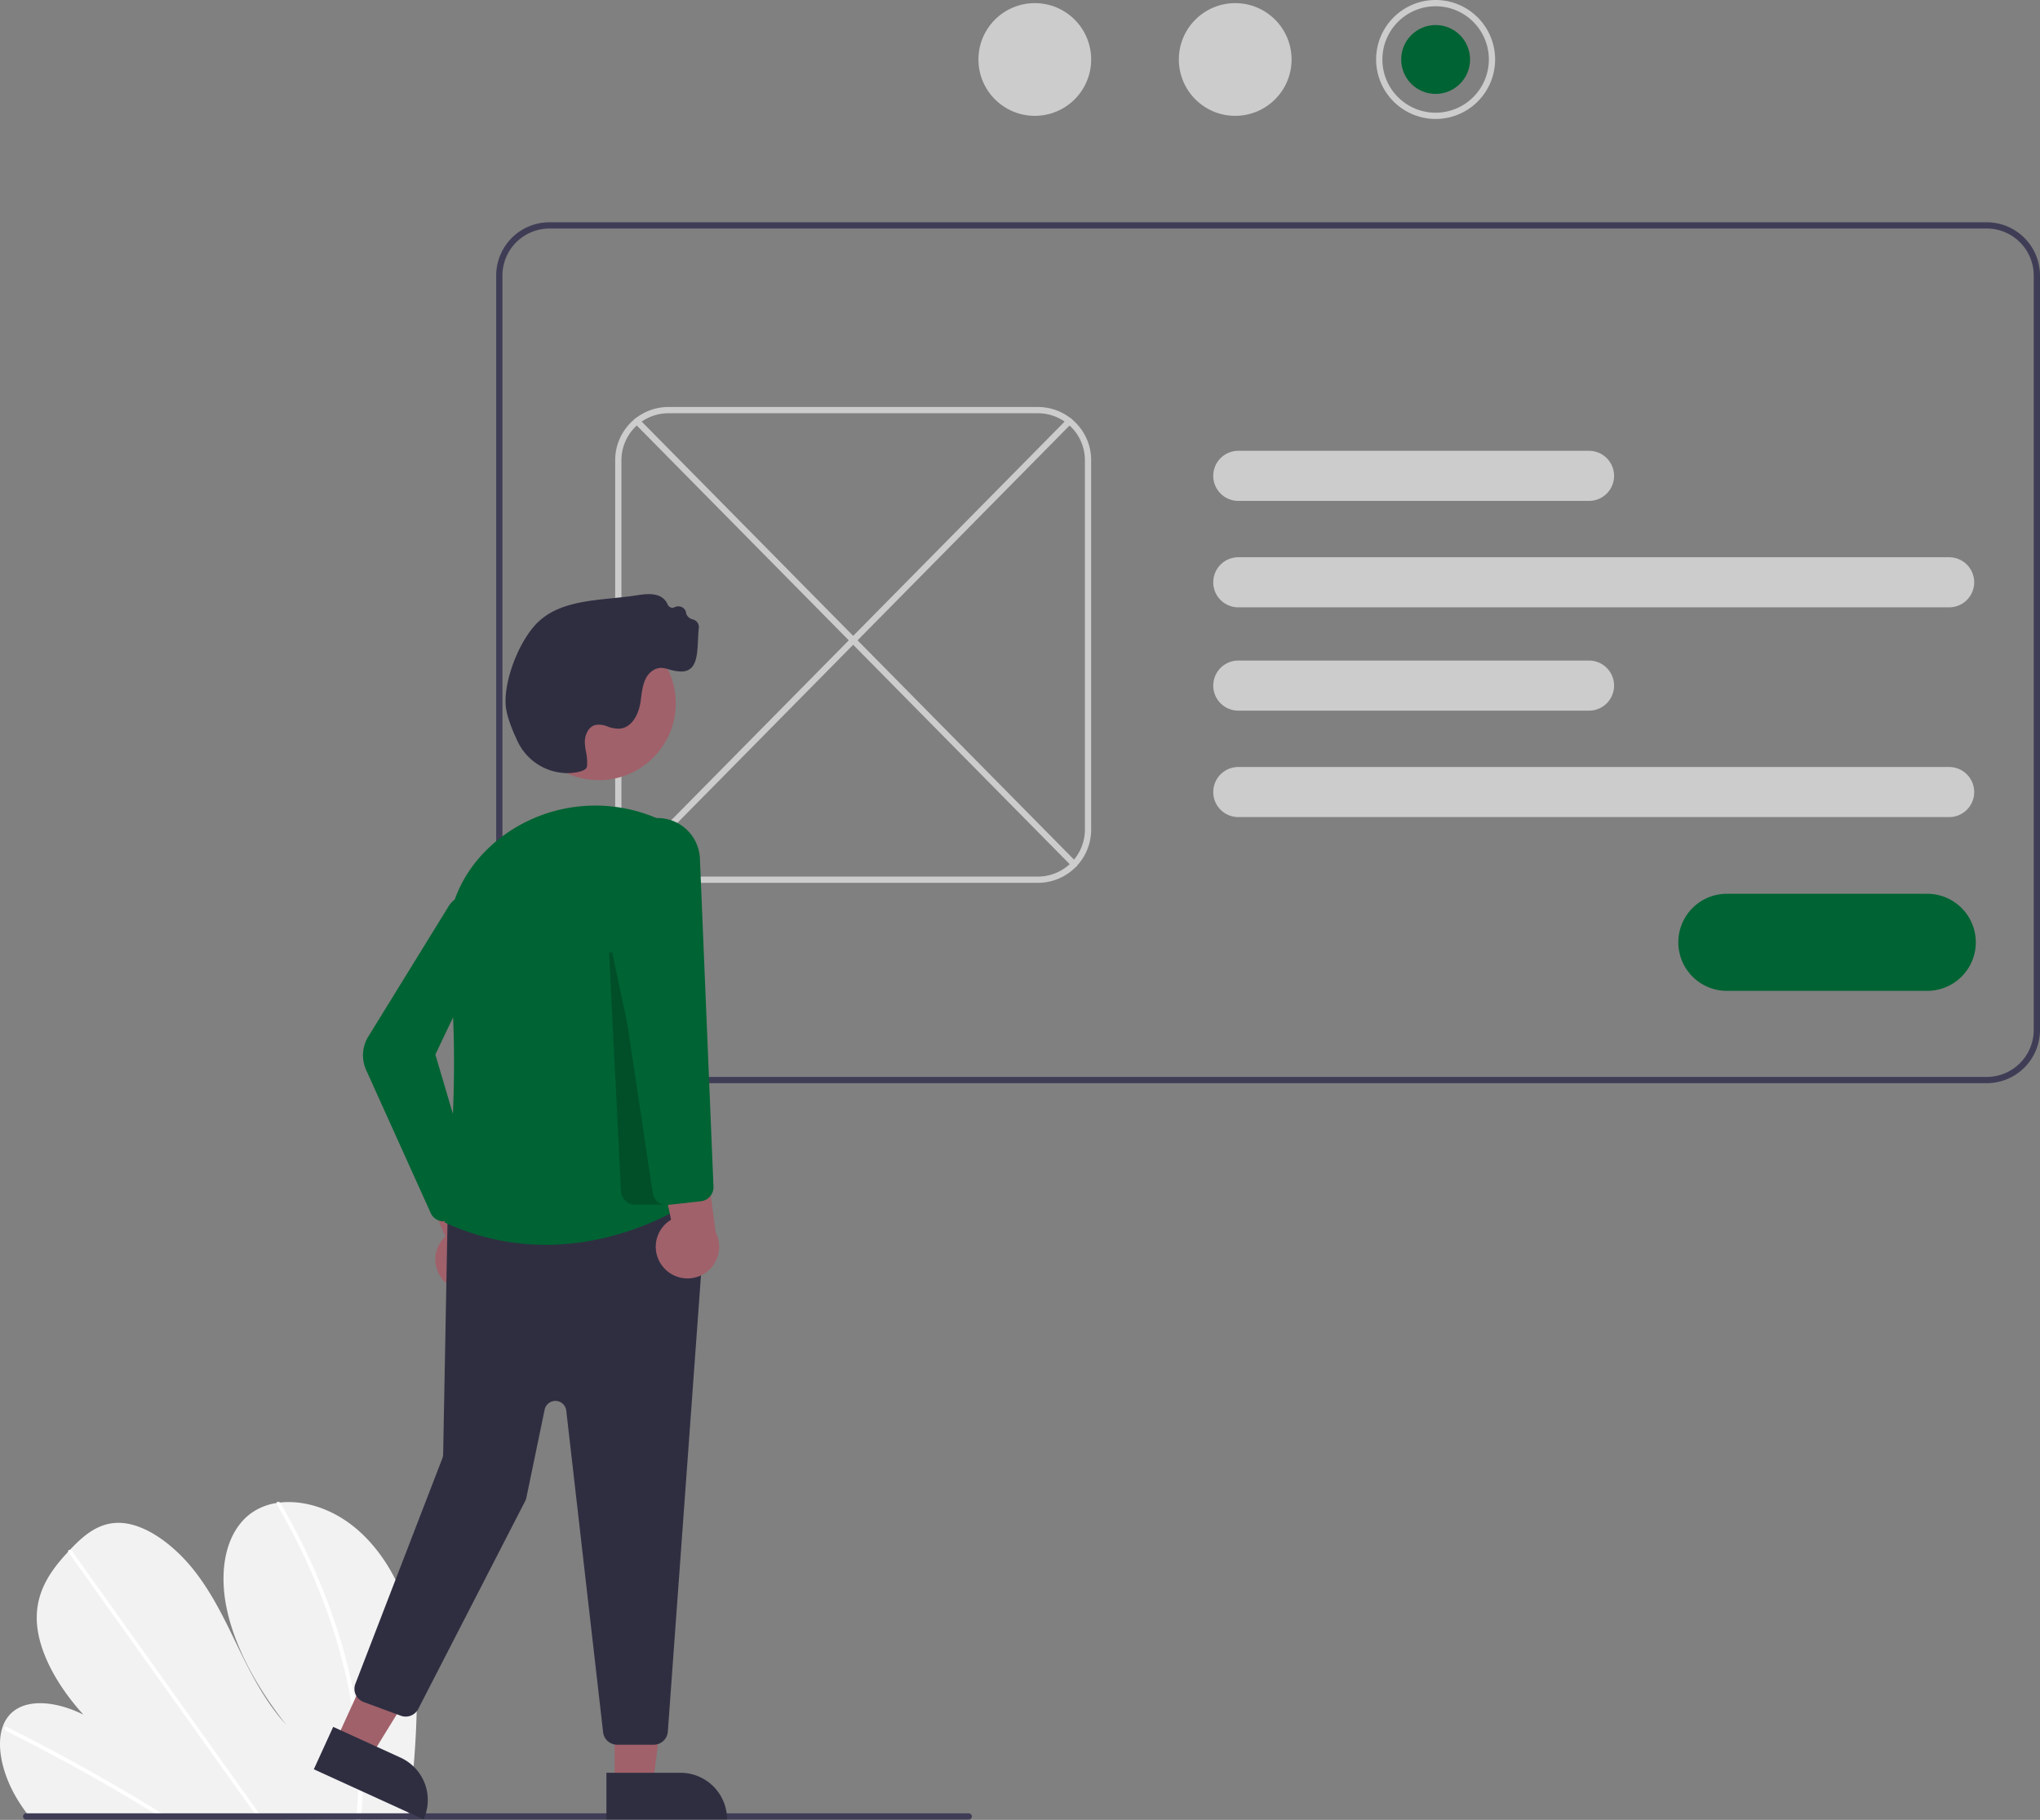 <svg xmlns="http://www.w3.org/2000/svg" data-name="Layer 1" width="651.451" height="581.322" viewBox="0 0 651.451 581.322" xmlns:xlink="http://www.w3.org/1999/xlink"><rect x="0" y="0" width="651.451" height="581.322" fill="#808080" stroke="none"/><path d="M407.426,700.867a299.245,299.245,0,0,1-2.821,38.451c-.062.448-.129.895-.191,1.343l-120.475-.673c-.354-.444-.702-.894-1.039-1.349-1.125-1.506-2.179-3.055-3.147-4.658-4.651-7.721-6.781-16.76-4.647-22.996l.038-.097a10.944,10.944,0,0,1,2.136-3.711c4.865-5.477,14.702-4.564,23.629-.143-8.007-8.764-14.383-19.824-14.867-29.696-.475-9.629,4.56-16.507,10.021-22.353.179-.193.358-.381.537-.569.087-.097.179-.188.266-.285,4.261-4.455,9.228-8.846,16.418-8.315,7.885.584,16.628,7.188,22.758,14.885,6.13,7.691,10.203,16.428,14.332,24.955,4.134,8.522,8.607,17.261,15.241,24.545-8.985-11.365-16.23-24.297-18.906-36.873s-.321-24.656,7.687-30.579a18.73,18.73,0,0,1,8.204-3.31c.345-.057.696-.104,1.053-.145,7.413-.843,16.264,1.72,23.795,7.849,8.293,6.748,14.043,16.752,16.904,26.248C407.213,682.887,407.518,692.029,407.426,700.867Z" transform="translate(-274.275 -159.339)" fill="#f2f2f2"/><path d="M328.604,740.237l-2.304-.013q-1.097-.686-2.205-1.356c-.457-.289-.92-.566-1.382-.849q-11.462-7-23.068-13.43-11.595-6.435-23.307-12.276a.966.966,0,0,1-.555-1.104.278.278,0,0,1,.038-.081c.109-.204.352-.289.708-.115.958.48,1.921.96,2.878,1.451q11.744,5.942,23.386,12.476,11.635,6.532,23.137,13.641c.161.098.323.201.484.299C327.147,739.334,327.873,739.785,328.604,740.237Z" transform="translate(-274.275 -159.339)" fill="#fff"/><path d="M358.307,740.403l-1.425-.008c-.321-.45-.637-.899-.958-1.349q-11.323-15.879-22.642-31.757-18.535-25.996-37.06-51.991a.918.918,0,0,1-.16-.314c-.106-.384.176-.609.537-.569a1.082,1.082,0,0,1,.753.479q10.392,14.578,20.779,29.146,18.439,25.866,36.872,51.726c.782,1.094,1.563,2.194,2.345,3.288C357.67,739.504,357.992,739.954,358.307,740.403Z" transform="translate(-274.275 -159.339)" fill="#fff"/><path d="M390.044,732.131c-.073,2.401-.232,4.763-.439,7.104q-.06.671-.121,1.343l-1.495-.008c.046-.448.091-.895.132-1.343.316-3.381.54-6.801.57-10.314a143.883,143.883,0,0,0-2.833-29.002,180.579,180.579,0,0,0-8.773-30.131,206.924,206.924,0,0,0-14.354-29.812.796.796,0,0,1-.132-.53c.062-.426.629-.552,1.053-.145a1.237,1.237,0,0,1,.214.271q1.034,1.778,2.031,3.567a206.782,206.782,0,0,1,13.738,29.916,179.724,179.724,0,0,1,8.179,30.176A141.95,141.95,0,0,1,390.044,732.131Z" transform="translate(-274.275 -159.339)" fill="#fff"/><path d="M713.725,178.339a19,19,0,1,1,19,19A19.022,19.022,0,0,1,713.725,178.339Zm36,0a17,17,0,1,0-17,17A17.019,17.019,0,0,0,749.725,178.339Z" transform="translate(-274.275 -159.339)" fill="#ccc"/><circle cx="458.451" cy="19" r="11" fill="#006333"/><circle cx="394.451" cy="19" r="18" fill="#ccc"/><circle cx="330.451" cy="19" r="18" fill="#ccc"/><path d="M908.725,505.339h-459a17.019,17.019,0,0,1-17-17v-241a17.019,17.019,0,0,1,17-17h459a17.019,17.019,0,0,1,17,17v241A17.019,17.019,0,0,1,908.725,505.339Zm-459-273a15.017,15.017,0,0,0-15,15v241a15.017,15.017,0,0,0,15,15h459a15.017,15.017,0,0,0,15-15v-241a15.017,15.017,0,0,0-15-15Z" transform="translate(-274.275 -159.339)" fill="#3f3d56"/><path d="M605.725,441.339h-118a17.019,17.019,0,0,1-17-17v-118a17.019,17.019,0,0,1,17-17h118a17.019,17.019,0,0,1,17,17v118A17.019,17.019,0,0,1,605.725,441.339Zm-118-150a15.017,15.017,0,0,0-15,15v118a15.017,15.017,0,0,0,15,15h118a15.017,15.017,0,0,0,15-15v-118a15.017,15.017,0,0,0-15-15Z" transform="translate(-274.275 -159.339)" fill="#ccc"/><path d="M896.714,353.339h-227a8,8,0,1,1,0-16h227a8,8,0,0,1,0,16Z" transform="translate(-274.275 -159.339)" fill="#ccc"/><path d="M781.714,319.339h-112a8,8,0,1,1,0-16h112a8,8,0,0,1,0,16Z" transform="translate(-274.275 -159.339)" fill="#ccc"/><path d="M896.714,420.339h-227a8,8,0,1,1,0-16h227a8,8,0,0,1,0,16Z" transform="translate(-274.275 -159.339)" fill="#ccc"/><path d="M781.714,386.339h-112a8,8,0,1,1,0-16h112a8,8,0,0,1,0,16Z" transform="translate(-274.275 -159.339)" fill="#ccc"/><path d="M617.29,436.39a.996.996,0,0,1-.712-.298L476.961,294.593a1.0 1,0,1,1,1.424-1.404L618.002,434.688a1.0 1,0,0,1-.712,1.702Z" transform="translate(-274.275 -159.339)" fill="#ccc"/><path d="M476.161,436.39a1.0 1,0,0,1-.712-1.702L615.062,293.189a1.0 1,0,1,1,1.424,1.404l-139.613,141.499A.995.995,0,0,1,476.161,436.39Z" transform="translate(-274.275 -159.339)" fill="#ccc"/><path d="M889.725,475.839h-64a15.5,15.5,0,0,1,0-31h64a15.5,15.5,0,0,1,0,31Z" transform="translate(-274.275 -159.339)" fill="#006333"/><path d="M282.631,740.563h301a1,1,0,1,0,0-2h-301a1,1,0,1,0,0,2Z" transform="translate(-274.275 -159.339)" fill="#3f3d56"/><polygon points="196.284 569.773 208.544 569.772 214.376 522.484 196.282 522.485 196.284 569.773" fill="#a0616a"/><path d="M467.932,725.608h38.531a0,0,0,0,1,0,0v14.887a0,0,0,0,1,0,0H482.818a14.887,14.887,0,0,1-14.887-14.887v0A0,0,0,0,1,467.932,725.608Z" transform="translate(700.153 1306.742) rotate(179.997)" fill="#2f2e41"/><polygon points="107.329 555.885 118.48 560.979 143.434 520.389 126.975 512.872 107.329 555.885" fill="#a0616a"/><path d="M375.835,718.278h38.531a0,0,0,0,1,0,0v14.887a0,0,0,0,1,0,0H390.722a14.887,14.887,0,0,1-14.887-14.887v0A0,0,0,0,1,375.835,718.278Z" transform="translate(178.702 1390.655) rotate(-155.451)" fill="#2f2e41"/><path d="M417.306,569.668a10.056,10.056,0,0,1-.801-15.399L402.093,521.57l18.309,3.103,10.879,30.577a10.11,10.11,0,0,1-13.975,14.419Z" transform="translate(-274.275 -159.339)" fill="#a0616a"/><path d="M466.869,712.655,455.107,609.931a3.5,3.5,0,0,0-6.904-.312l-5.831,28.094a4.475,4.475,0,0,1-.404,1.143L407.835,705.224a4.501,4.501,0,0,1-5.557,2.164l-11.868-4.373a4.499,4.499,0,0,1-2.643-5.841l27.785-72.053a3.492,3.492,0,0,0,.234-1.193l1.419-75.235a4.501,4.501,0,0,1,4.062-4.394l73.735-7.193a4.5,4.5,0,0,1,4.925,4.805L487.54,712.469a4.517,4.517,0,0,1-4.488,4.174H471.34A4.499,4.499,0,0,1,466.869,712.655Z" transform="translate(-274.275 -159.339)" fill="#2f2e41"/><circle cx="191.233" cy="224.65" r="24.561" fill="#a0616a"/><path d="M486.793,421.968q-1.009-.482-2.002-.927h-0a49.733,49.733,0,0,0-50.02,5.401c-13.081,9.743-19.386,24.412-17.299,40.246,4.401,33.373-.638,78.644-1.161,83.152,40.376,18.566,75.798-4.776,78.942-6.945Z" transform="translate(-274.275 -159.339)" fill="#006333"/><path d="M415.21,549.411a4.489,4.489,0,0,1-3.39-2.592l-20.61-45.665a11.451,11.451,0,0,1,.69-10.73l25.309-41.067a8.309,8.309,0,0,1,15.387,1.966,8.333,8.333,0,0,1-.57,5.546l-18.722,39.316,12.305,41.647a4.523,4.523,0,0,1-.998,4.315l-5.373,5.861a4.486,4.486,0,0,1-3.312,1.46A4.568,4.568,0,0,1,415.21,549.411Z" transform="translate(-274.275 -159.339)" fill="#006333"/><path d="M472.583,539.868l-3.81-76.2.988-.129,17.128,80.604h-9.812A4.497,4.497,0,0,1,472.583,539.868Z" transform="translate(-274.275 -159.339)" opacity="0.2"/><path d="M486.156,564.182a10.056,10.056,0,0,1,2.413-15.229l-7.308-34.98,17.265,6.837,4.293,32.169A10.11,10.11,0,0,1,486.156,564.182Z" transform="translate(-274.275 -159.339)" fill="#a0616a"/><path d="M482.706,540.409,468.277,444.217l-.014-.091,2.789-12.83a13.528,13.528,0,0,1,26.735,2.315l4.33,104.782a4.515,4.515,0,0,1-3.999,4.658l-10.465,1.163a4.696,4.696,0,0,1-.508.028A4.485,4.485,0,0,1,482.706,540.409Z" transform="translate(-274.275 -159.339)" fill="#006333"/><path d="M455.413,406.295a17.69,17.69,0,0,1-15.88-10.209h0c-2.277-4.816-3.542-8.652-3.76-11.404-.587-7.393,3.59-19.009,9.121-25.368,6.069-6.976,15.674-7.949,24.963-8.89,2.538-.257,5.162-.523,7.646-.909,2.131-.331,4.783-.743,7.038.094a5.106,5.106,0,0,1,2.932,2.773,1.765,1.765,0,0,0,.989.991,1.496,1.496,0,0,0,1.201-.057,2.686,2.686,0,0,1,2.434-0,2.363,2.363,0,0,1,1.27,1.729,2.475,2.475,0,0,0,.232.726,2.868,2.868,0,0,0,1.875,1.418,2.533,2.533,0,0,1,1.969,2.714c-.15,1.262-.213,2.623-.275,3.94-.232,4.955-.471,10.078-5.452,9.995a14.339,14.339,0,0,1-3.75-.662c-1.804-.501-3.229-.899-5.149.298-2.952,1.84-3.434,5.686-3.859,9.08l-.075.593c-.497,3.881-2.548,8.552-6.695,8.943a9.641,9.641,0,0,1-3.854-.668,6.904,6.904,0,0,0-4.016-.482c-2.278.65-3.374,3.37-3.28,5.722a22.295,22.295,0,0,0,.369,2.868,15.285,15.285,0,0,1,.318,4.573c-.118.932-1.189,1.546-3.368,1.932A16.878,16.878,0,0,1,455.413,406.295Z" transform="translate(-274.275 -159.339)" fill="#2f2e41"/></svg>